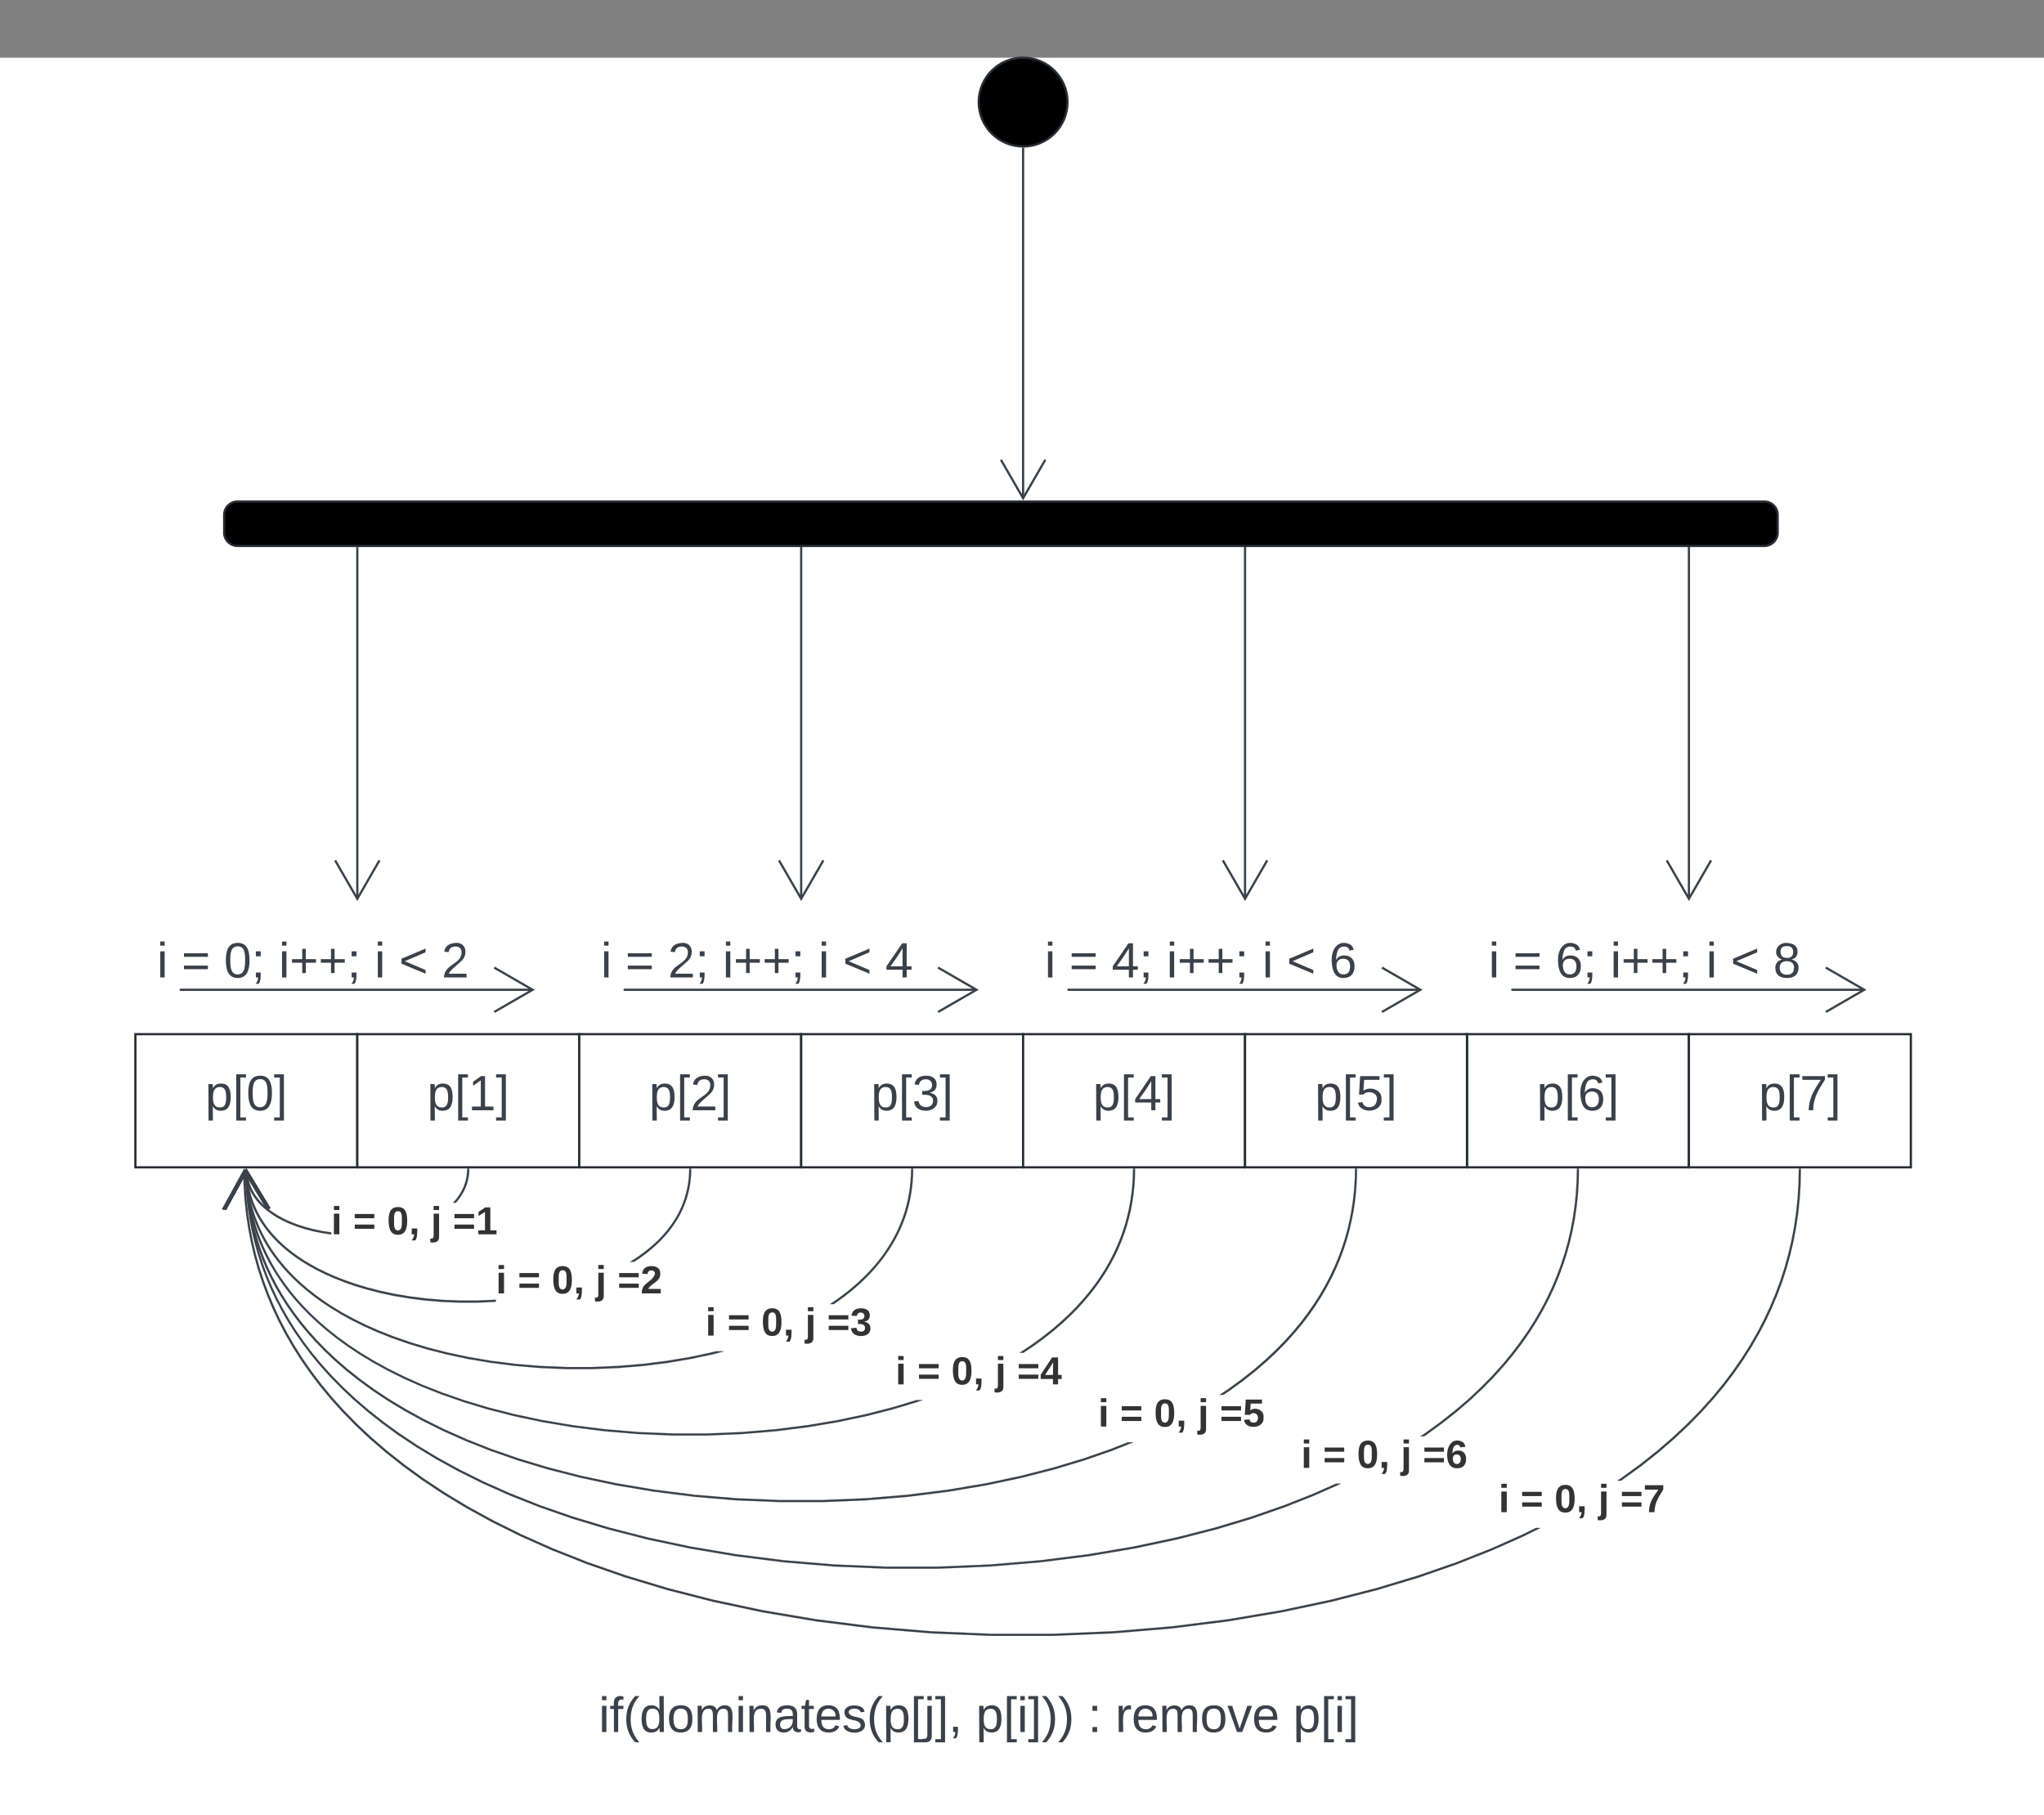 <svg xmlns="http://www.w3.org/2000/svg" xmlns:xlink="http://www.w3.org/1999/xlink" xmlns:lucid="lucid" width="921" height="818"><rect width="100%" height="100%" fill="#808080" stroke="none"/><g transform="translate(1461 1026)" lucid:page-tab-id="0_0"><path d="M-1500-1000h1000V0h-1000z" fill="#fff"/><path d="M-1400-560h100v60h-100z" stroke="#282c33" fill="#fff"/><use xlink:href="#a" transform="matrix(1,0,0,1,-1388,-548) translate(19.481 22.278)"/><path d="M-1300-560h100v60h-100z" stroke="#282c33" fill="#fff"/><use xlink:href="#b" transform="matrix(1,0,0,1,-1288,-548) translate(19.481 22.278)"/><path d="M-1200-560h100v60h-100z" stroke="#282c33" fill="#fff"/><use xlink:href="#c" transform="matrix(1,0,0,1,-1188,-548) translate(19.481 22.278)"/><path d="M-1100-560h100v60h-100z" stroke="#282c33" fill="#fff"/><use xlink:href="#d" transform="matrix(1,0,0,1,-1088,-548) translate(19.481 22.278)"/><path d="M-1000-560h100v60h-100z" stroke="#282c33" fill="#fff"/><use xlink:href="#e" transform="matrix(1,0,0,1,-988,-548) translate(19.481 22.278)"/><path d="M-800-560h100v60h-100z" stroke="#282c33" fill="#fff"/><use xlink:href="#f" transform="matrix(1,0,0,1,-788,-548) translate(19.481 22.278)"/><path d="M-900-560h100v60h-100z" stroke="#282c33" fill="#fff"/><use xlink:href="#g" transform="matrix(1,0,0,1,-888,-548) translate(19.481 22.278)"/><path d="M-700-560h100v60h-100z" stroke="#282c33" fill="#fff"/><use xlink:href="#h" transform="matrix(1,0,0,1,-688,-548) translate(19.481 22.278)"/><path d="M-1300-779v158.1" stroke="#3a414a" fill="none"/><path d="M-1299.53-779h-.94v-.5h.94z" stroke="#3a414a" stroke-width=".05" fill="#3a414a"/><path d="M-1290-638.32l-10 17.32-10-17.32M-1100-779.5v158.6M-1100-779.5v-.5M-1090-638.32l-10 17.32-10-17.32M-900-779.5v158.6M-900-779.5v-.5M-890-638.32L-900-621l-10-17.32M-700-779.5v158.6M-700-779.5v-.5M-690-638.32L-700-621l-10-17.32M-1000-959v157.6" stroke="#3a414a" fill="none"/><path d="M-1000.02-959.5l.5-.02v.53h-.96v-.56z" stroke="#3a414a" stroke-width=".05" fill="#3a414a"/><path d="M-990-818.82l-10 17.32-10-17.32" stroke="#3a414a" fill="none"/><path d="M-1360-794a6 6 0 0 1 6-6h688a6 6 0 0 1 6 6v8a6 6 0 0 1-6 6h-688a6 6 0 0 1-6-6z" stroke="#282c33"/><path d="M-1200-274a6 6 0 0 1 6-6h348a6 6 0 0 1 6 6v48a6 6 0 0 1-6 6h-348a6 6 0 0 1-6-6z" fill="none"/><use xlink:href="#i" transform="matrix(1,0,0,1,-1200,-280) translate(8.765 34.444)"/><use xlink:href="#j" transform="matrix(1,0,0,1,-1200,-280) translate(178.765 34.444)"/><use xlink:href="#k" transform="matrix(1,0,0,1,-1200,-280) translate(229.198 34.444)"/><use xlink:href="#l" transform="matrix(1,0,0,1,-1200,-280) translate(241.543 34.444)"/><use xlink:href="#m" transform="matrix(1,0,0,1,-1200,-280) translate(321.667 34.444)"/><path d="M-1379.5-580h158.6M-1379.5-580h-.5M-1238.32-590l17.32 10-17.32 10M-1179.5-580h158.6M-1179.5-580h-.5M-1038.32-590l17.32 10-17.32 10M-979.5-580h158.6M-979.5-580h-.5M-838.32-590l17.32 10-17.32 10M-779.5-580h158.6M-779.5-580h-.5M-638.32-590l17.32 10-17.32 10" stroke="#3a414a" fill="none"/><path d="M-1440-614a6 6 0 0 1 6-6h228a6 6 0 0 1 6 6v48a6 6 0 0 1-6 6h-228a6 6 0 0 1-6-6z" fill="none"/><use xlink:href="#n" transform="matrix(1,0,0,1,-1440,-620) translate(49.722 34.444)"/><use xlink:href="#o" transform="matrix(1,0,0,1,-1440,-620) translate(60.772 34.444)"/><use xlink:href="#p" transform="matrix(1,0,0,1,-1440,-620) translate(79.907 34.444)"/><use xlink:href="#q" transform="matrix(1,0,0,1,-1440,-620) translate(104.599 34.444)"/><use xlink:href="#r" transform="matrix(1,0,0,1,-1440,-620) translate(147.747 34.444)"/><use xlink:href="#s" transform="matrix(1,0,0,1,-1440,-620) translate(158.796 34.444)"/><use xlink:href="#t" transform="matrix(1,0,0,1,-1440,-620) translate(177.932 34.444)"/><path d="M-1240-614a6 6 0 0 1 6-6h228a6 6 0 0 1 6 6v48a6 6 0 0 1-6 6h-228a6 6 0 0 1-6-6z" fill="none"/><use xlink:href="#n" transform="matrix(1,0,0,1,-1240,-620) translate(49.722 34.444)"/><use xlink:href="#o" transform="matrix(1,0,0,1,-1240,-620) translate(60.772 34.444)"/><use xlink:href="#u" transform="matrix(1,0,0,1,-1240,-620) translate(79.907 34.444)"/><use xlink:href="#q" transform="matrix(1,0,0,1,-1240,-620) translate(104.599 34.444)"/><use xlink:href="#r" transform="matrix(1,0,0,1,-1240,-620) translate(147.747 34.444)"/><use xlink:href="#s" transform="matrix(1,0,0,1,-1240,-620) translate(158.796 34.444)"/><use xlink:href="#v" transform="matrix(1,0,0,1,-1240,-620) translate(177.932 34.444)"/><path d="M-1040-614a6 6 0 0 1 6-6h228a6 6 0 0 1 6 6v48a6 6 0 0 1-6 6h-228a6 6 0 0 1-6-6z" fill="none"/><use xlink:href="#n" transform="matrix(1,0,0,1,-1040,-620) translate(49.722 34.444)"/><use xlink:href="#o" transform="matrix(1,0,0,1,-1040,-620) translate(60.772 34.444)"/><use xlink:href="#w" transform="matrix(1,0,0,1,-1040,-620) translate(79.907 34.444)"/><use xlink:href="#q" transform="matrix(1,0,0,1,-1040,-620) translate(104.599 34.444)"/><use xlink:href="#r" transform="matrix(1,0,0,1,-1040,-620) translate(147.747 34.444)"/><use xlink:href="#s" transform="matrix(1,0,0,1,-1040,-620) translate(158.796 34.444)"/><use xlink:href="#x" transform="matrix(1,0,0,1,-1040,-620) translate(177.932 34.444)"/><path d="M-840-614a6 6 0 0 1 6-6h228a6 6 0 0 1 6 6v48a6 6 0 0 1-6 6h-228a6 6 0 0 1-6-6z" fill="none"/><use xlink:href="#n" transform="matrix(1,0,0,1,-840,-620) translate(49.722 34.444)"/><use xlink:href="#o" transform="matrix(1,0,0,1,-840,-620) translate(60.772 34.444)"/><use xlink:href="#y" transform="matrix(1,0,0,1,-840,-620) translate(79.907 34.444)"/><use xlink:href="#q" transform="matrix(1,0,0,1,-840,-620) translate(104.599 34.444)"/><use xlink:href="#r" transform="matrix(1,0,0,1,-840,-620) translate(147.747 34.444)"/><use xlink:href="#s" transform="matrix(1,0,0,1,-840,-620) translate(158.796 34.444)"/><use xlink:href="#z" transform="matrix(1,0,0,1,-840,-620) translate(177.932 34.444)"/><path d="M-980-980c0 11.05-8.95 20-20 20s-20-8.95-20-20 8.95-20 20-20 20 8.95 20 20z" stroke="#282c33"/><path d="M-1349.56-498.5l.07 1.12.14 1.08.18 1.06.23 1.02.28 1 .32 1 .38.98.43.97.5.97.54.97.62.96.7.98.76.98.87 1 .96 1 1.1 1 1.2 1.04 1.37 1.04 1.54 1.05 1.74 1.08 1.95 1.07 2.18 1.07 2.5 1.06 2.78 1.02 3.12.98 3.48.9 3.83.8 4.03.6v.97h-.02l-4.18-.65-3.87-.8-3.53-.9-3.17-1-2.83-1.04-2.53-1.07-2.25-1.1-2-1.1-1.76-1.1-1.58-1.07-1.4-1.07-1.25-1.06-1.12-1.05-1-1.03-.9-1.03-.8-1.02-.72-1-.64-1.02-.6-1-.5-1.02-.45-1-.4-1.04-.33-1.04-.3-1.05-.23-1.06-.2-1.1-.13-1.13-.08-1.15-.02-.13.95-.02zm100.02-.5l-.02.7-.08 1.16-.14 1.13-.2 1.08-.24 1.07-.3 1.05-.35 1.04-.4 1.02-.46 1.02-.52 1-.58 1-.65 1.02-.73 1-.83 1.03-.57.65h-1.3l.27-.27.88-.98.78-.98.7-.98.63-.96.56-.97.5-.97.44-.97.38-1 .33-.98.3-1 .22-1.03.18-1.05.13-1.08.1-1.12v-.66z" stroke="#3a414a" stroke-width=".05" fill="#3a414a"/><path d="M-1249.54-498.97l-.95-.03.03-.5h.94z" fill="#3a414a"/><path stroke="#3a414a" stroke-width=".05" fill="#3a414a"/><path d="M-1339.26-481.65l-.8.5-9.96-16.4-9.22 16.8-.84-.45 10.02-18.25z" stroke="#3a414a" stroke-width=".05" fill="#3a414a"/><use xlink:href="#A" transform="matrix(1,0,0,1,-1311.769,-484.025) translate(0 14.222)"/><use xlink:href="#B" transform="matrix(1,0,0,1,-1311.769,-484.025) translate(9.877 14.222)"/><use xlink:href="#C" transform="matrix(1,0,0,1,-1311.769,-484.025) translate(25.185 14.222)"/><use xlink:href="#D" transform="matrix(1,0,0,1,-1311.769,-484.025) translate(44.938 14.222)"/><use xlink:href="#E" transform="matrix(1,0,0,1,-1311.769,-484.025) translate(54.815 14.222)"/><path d="M-1349.48-497.54l.12 1.9.2 1.84.26 1.8.33 1.77.4 1.73.48 1.7.56 1.7.62 1.66.7 1.65.77 1.65.85 1.63.95 1.64 1.04 1.64 1.13 1.64 1.25 1.65 1.38 1.66 1.5 1.7 1.66 1.68 1.83 1.72 2 1.73 2.2 1.75 2.45 1.76 2.68 1.8 2.98 1.8 3.28 1.8 3.64 1.8 4.02 1.8 4.44 1.74 4.9 1.7 5.36 1.63 5.87 1.5 6.35 1.36 6.82 1.15 7.23.92 7.55.64 7.76.32h7.83l7.76-.32.77-.06v.95l-.7.06-7.8.33h-7.87l-7.8-.32-7.6-.63-7.26-.92-6.86-1.16-6.4-1.36-5.9-1.52-5.4-1.63-4.93-1.73-4.47-1.77-4.06-1.8-3.67-1.82-3.32-1.83-3-1.82-2.73-1.8-2.46-1.8-2.25-1.77-2.04-1.76-1.84-1.74-1.7-1.72-1.52-1.7-1.4-1.7-1.28-1.68-1.17-1.68-1.07-1.67-.96-1.66-.88-1.67-.8-1.68-.7-1.7-.64-1.7-.56-1.72-.48-1.74-.42-1.77-.34-1.8-.27-1.85-.2-1.88-.13-1.94-.03-1.08.95-.02zm199.94-1.45l-.03 1.5-.12 1.94-.2 1.9-.26 1.83-.34 1.8-.42 1.77-.48 1.75-.56 1.7-.64 1.7-.7 1.7-.8 1.67-.87 1.68-.97 1.67-1.06 1.67-1.16 1.66-1.28 1.7-1.4 1.68-1.54 1.7-1.68 1.73-1.86 1.74-2.03 1.76-2.24 1.78-2.46 1.8-2.65 1.75h-1.84l1.25-.77 2.7-1.78 2.43-1.77 2.2-1.75 2.02-1.73 1.82-1.7 1.66-1.7 1.5-1.68 1.4-1.66 1.24-1.66 1.14-1.64 1.05-1.64.95-1.63.85-1.65.78-1.64.7-1.64.6-1.67.55-1.7.48-1.7.4-1.73.34-1.76.27-1.8.2-1.84.1-1.9.05-1.47z" stroke="#3a414a" stroke-width=".05" fill="#3a414a"/><path d="M-1149.54-498.98h-.95l.03-.52h.94z" fill="#3a414a"/><path stroke="#3a414a" stroke-width=".05" fill="#3a414a"/><path d="M-1339.2-481.64l-.83.5-9.93-16.4-9.24 16.8-.83-.46 10.03-18.25z" stroke="#3a414a" stroke-width=".05" fill="#3a414a"/><g><use xlink:href="#A" transform="matrix(1,0,0,1,-1237.569,-457.411) translate(0 14.222)"/><use xlink:href="#B" transform="matrix(1,0,0,1,-1237.569,-457.411) translate(9.877 14.222)"/><use xlink:href="#C" transform="matrix(1,0,0,1,-1237.569,-457.411) translate(25.185 14.222)"/><use xlink:href="#D" transform="matrix(1,0,0,1,-1237.569,-457.411) translate(44.938 14.222)"/><use xlink:href="#F" transform="matrix(1,0,0,1,-1237.569,-457.411) translate(54.815 14.222)"/></g><path d="M-1349.52-496.56l.18 2.86.3 2.8.4 2.7.5 2.66.6 2.6.72 2.57.83 2.54.94 2.5 1.04 2.5 1.17 2.46 1.3 2.47 1.4 2.46 1.57 2.47 1.72 2.47 1.9 2.48 2.06 2.5 2.27 2.53 2.5 2.56 2.74 2.57 3.02 2.6 3.33 2.63 3.66 2.66 4.05 2.7 4.46 2.7 4.95 2.7 5.47 2.72 6.04 2.68 6.67 2.64 7.35 2.56 8.07 2.43 8.8 2.26 9.55 2.04 10.24 1.73 10.86 1.37 11.33.95 11.65.48h11.75l11.65-.5 11.34-.94 10.85-1.37 10.25-1.72 9.54-2.03 1.94-.5h3.83l-5.55 1.42-9.6 2.04-10.27 1.74-10.88 1.37-11.38.94-11.7.5h-11.78l-11.7-.5-11.36-.95-10.9-1.4-10.28-1.73-9.58-2.03-8.85-2.27-8.12-2.45-7.38-2.57-6.7-2.65-6.1-2.7-5.5-2.73-4.96-2.74-4.5-2.72-4.08-2.7-3.7-2.68-3.34-2.66-3.05-2.62-2.77-2.6-2.52-2.58-2.3-2.55-2.1-2.53-1.9-2.5-1.75-2.52-1.6-2.5-1.43-2.5-1.3-2.5-1.18-2.5-1.06-2.53-.95-2.54-.83-2.57-.72-2.6-.62-2.64-.52-2.7-.4-2.75-.3-2.82-.17-2.9-.05-2.06.95-.02zm299.98-2.43l-.05 2.5-.17 2.9-.3 2.8-.4 2.77-.52 2.7-.6 2.64-.74 2.62-.83 2.57-.95 2.53-1.06 2.52-1.18 2.5-1.3 2.5-1.45 2.5-1.6 2.5-1.74 2.5-1.9 2.53-2.1 2.53-2.3 2.57-2.53 2.57-2.77 2.6-3.05 2.63-3.34 2.66-3.7 2.68-1.17.8h-1.72l2.35-1.57 3.66-2.66 3.3-2.63 3.03-2.6 2.74-2.58 2.5-2.55 2.27-2.5 2.07-2.5 1.9-2.5 1.7-2.47 1.58-2.46 1.42-2.47 1.3-2.46 1.15-2.47 1.05-2.5.93-2.5.83-2.53.7-2.57.62-2.6.5-2.66.4-2.7.3-2.8.18-2.85.06-2.46z" stroke="#3a414a" stroke-width=".05" fill="#3a414a"/><path d="M-1049.54-498.97l-.95-.02.03-.5h.94z" fill="#3a414a"/><path stroke="#3a414a" stroke-width=".05" fill="#3a414a"/><path d="M-1339.27-481.64l-.82.5-9.92-16.4-9.24 16.8-.83-.46 10.04-18.25z" stroke="#3a414a" stroke-width=".05" fill="#3a414a"/><g><use xlink:href="#A" transform="matrix(1,0,0,1,-1143.13,-438.411) translate(0 14.222)"/><use xlink:href="#B" transform="matrix(1,0,0,1,-1143.13,-438.411) translate(9.877 14.222)"/><use xlink:href="#C" transform="matrix(1,0,0,1,-1143.13,-438.411) translate(25.185 14.222)"/><use xlink:href="#D" transform="matrix(1,0,0,1,-1143.13,-438.411) translate(44.938 14.222)"/><use xlink:href="#G" transform="matrix(1,0,0,1,-1143.13,-438.411) translate(54.815 14.222)"/></g><path d="M-1349.44-495.57l.24 3.82.4 3.72.52 3.62.68 3.54.8 3.5.97 3.4 1.1 3.4 1.25 3.34 1.4 3.33 1.55 3.3 1.72 3.3 1.88 3.3 2.1 3.28 2.3 3.3 2.5 3.32 2.77 3.34 3.04 3.37 3.32 3.4 3.66 3.44 4.02 3.48 4.43 3.5 4.9 3.56 5.4 3.58 5.95 3.6 6.6 3.63 7.27 3.6 8.06 3.6 8.9 3.5 9.82 3.42 10.76 3.25 11.75 3 12.73 2.72 13.66 2.3 14.47 1.82 15.1 1.27 15.54.64h15.68l15.53-.65 15.12-1.27 14.48-1.83 13.66-2.3 12.74-2.7 11.76-3.02 10.76-3.25H-1045.23l-2.63.9-10.8 3.26-11.8 3.02-12.76 2.7-13.7 2.32-14.53 1.83-15.16 1.27-15.56.65h-15.72l-15.57-.66-15.16-1.27-14.52-1.83-13.7-2.32-12.77-2.7-11.78-3.03-10.8-3.27-9.84-3.43-8.94-3.53-8.1-3.6-7.3-3.64-6.64-3.64-6-3.64-5.42-3.6-4.92-3.57-4.46-3.55-4.06-3.5-3.7-3.46-3.35-3.44-3.07-3.4-2.8-3.37-2.53-3.36-2.32-3.34-2.1-3.32-1.93-3.32-1.73-3.33-1.58-3.34-1.4-3.37-1.27-3.38-1.1-3.42-.97-3.47-.83-3.52-.68-3.6-.56-3.66-.4-3.75-.23-3.86-.06-3.05.95-.02zm399.9-3.42l-.07 3.48-.25 3.86-.4 3.75-.54 3.66-.67 3.6-.83 3.5-.97 3.48-1.1 3.42-1.27 3.38-1.4 3.36-1.58 3.34-1.74 3.33-1.92 3.32-2.1 3.3-2.33 3.35-2.55 3.35-2.8 3.37-3.05 3.4-3.36 3.43-3.7 3.46-4.05 3.5-4.47 3.53-4.92 3.57-4.24 2.82h-1.72l.03-.03 5.4-3.58 4.88-3.56 4.44-3.5 4-3.5 3.67-3.42 3.34-3.4 3.04-3.37 2.76-3.34 2.52-3.3 2.3-3.3 2.1-3.3 1.9-3.3 1.7-3.28 1.56-3.3 1.4-3.33 1.25-3.36 1.1-3.38.95-3.43.82-3.48.68-3.55.53-3.63.4-3.7.24-3.83.07-3.44z" stroke="#3a414a" stroke-width=".05" fill="#3a414a"/><path d="M-949.54-498.97l-.95-.02.02-.5h.96z" fill="#3a414a"/><path stroke="#3a414a" stroke-width=".05" fill="#3a414a"/><path d="M-1339.2-481.64l-.83.5-9.93-16.4-9.24 16.8-.83-.46 10.03-18.25z" stroke="#3a414a" stroke-width=".05" fill="#3a414a"/><g><use xlink:href="#A" transform="matrix(1,0,0,1,-1057.512,-416.412) translate(0 14.222)"/><use xlink:href="#B" transform="matrix(1,0,0,1,-1057.512,-416.412) translate(9.877 14.222)"/><use xlink:href="#C" transform="matrix(1,0,0,1,-1057.512,-416.412) translate(25.185 14.222)"/><use xlink:href="#D" transform="matrix(1,0,0,1,-1057.512,-416.412) translate(44.938 14.222)"/><use xlink:href="#H" transform="matrix(1,0,0,1,-1057.512,-416.412) translate(54.815 14.222)"/></g><path d="M-1349.48-494.58l.3 4.78.5 4.65.66 4.54.84 4.43 1.03 4.36 1.2 4.28 1.37 4.23 1.56 4.2 1.74 4.16 1.95 4.13 2.15 4.1 2.38 4.13 2.6 4.12 2.88 4.13 3.16 4.15 3.46 4.18 3.8 4.23 4.16 4.25 4.58 4.3 5.03 4.34 5.55 4.4 6.1 4.44 6.76 4.48 7.45 4.5 8.25 4.54 9.1 4.52 10.1 4.5 11.12 4.4 12.26 4.26 13.46 4.06 14.7 3.77 15.9 3.37 17.1 2.88 18.1 2.3 18.9 1.58 19.43.8h19.6l19.42-.8 18.9-1.6 18.1-2.27 17.1-2.88 15.92-3.38 14.68-3.77 13.47-4.06 12.26-4.27 7.54-2.98h2.6l-9.8 3.87-12.3 4.27-13.5 4.07-14.74 3.78-15.96 3.4-17.12 2.88-18.14 2.3-18.95 1.58-19.46.8h-19.64l-19.47-.8-18.94-1.6-18.14-2.3-17.12-2.88-15.96-3.4-14.73-3.77-13.5-4.07-12.3-4.28-11.17-4.42-10.1-4.5-9.16-4.54-8.28-4.55-7.5-4.53-6.77-4.5-6.15-4.47-5.58-4.4-5.07-4.38-4.6-4.34-4.2-4.28-3.82-4.25-3.5-4.2-3.16-4.2-2.9-4.16-2.63-4.15-2.4-4.15-2.18-4.15-1.96-4.17-1.77-4.2-1.58-4.22-1.4-4.28-1.2-4.32-1.03-4.4-.86-4.48-.68-4.58-.5-4.7-.3-4.8-.08-4.05.95-.02zm499.94-4.4l-.1 4.45-.3 4.82-.48 4.68-.68 4.58-.86 4.48-1.03 4.4-1.2 4.32-1.38 4.28-1.58 4.22-1.76 4.2-1.96 4.17-2.17 4.15-2.4 4.15-2.64 4.15-2.88 4.17-3.18 4.18-3.5 4.2-3.8 4.26-4.2 4.27-4.6 4.32-5.08 4.37-5.58 4.42-6.15 4.45-2.77 1.84h-1.7l3.93-2.63 6.1-4.44 5.55-4.4 5.04-4.34 4.57-4.3 4.17-4.26 3.8-4.22 3.46-4.18 3.15-4.15 2.87-4.14 2.62-4.12 2.37-4.12 2.17-4.12 1.94-4.13 1.76-4.16 1.56-4.18 1.38-4.23 1.2-4.3 1.02-4.36.84-4.44.67-4.54.5-4.65.3-4.77.1-4.43z" stroke="#3a414a" stroke-width=".05" fill="#3a414a"/><path d="M-849.54-498.97l-.95-.02.02-.5h.96z" fill="#3a414a"/><path stroke="#3a414a" stroke-width=".05" fill="#3a414a"/><path d="M-1339.27-481.64l-.82.5-9.92-16.4-9.24 16.8-.83-.46 10.04-18.25z" stroke="#3a414a" stroke-width=".05" fill="#3a414a"/><g><use xlink:href="#A" transform="matrix(1,0,0,1,-966.173,-397.411) translate(0 14.222)"/><use xlink:href="#B" transform="matrix(1,0,0,1,-966.173,-397.411) translate(9.877 14.222)"/><use xlink:href="#C" transform="matrix(1,0,0,1,-966.173,-397.411) translate(25.185 14.222)"/><use xlink:href="#D" transform="matrix(1,0,0,1,-966.173,-397.411) translate(44.938 14.222)"/><use xlink:href="#I" transform="matrix(1,0,0,1,-966.173,-397.411) translate(54.815 14.222)"/></g><path d="M-1349.4-493.6l.36 5.75.58 5.58.8 5.45 1.03 5.33 1.22 5.25 1.43 5.15 1.65 5.08 1.87 5.03 2.1 5 2.34 4.97 2.57 4.94 2.86 4.95 3.13 4.95 3.45 4.96 3.8 5 4.15 5 4.56 5.06 5 5.1 5.5 5.17 6.05 5.2 6.66 5.28 7.35 5.33 8.1 5.4 8.94 5.4 9.9 5.44 10.93 5.43 12.1 5.38 13.35 5.3 14.72 5.1 16.15 4.88 17.64 4.53 19.1 4.06 20.5 3.46 21.7 2.74 22.7 1.9 23.3.98h23.53l23.3-.97 22.7-1.9 21.73-2.74 20.5-3.48 19.1-4.05 17.65-4.52 16.16-4.88 14.72-5.12 13.36-5.28 9.98-4.44h2.34l-11.95 5.3-13.4 5.3-14.74 5.15-16.2 4.88-17.67 4.53-19.16 4.06-20.54 3.47-21.77 2.74-22.73 1.9-23.35.98h-23.56l-23.36-.98-22.73-1.9-21.75-2.75-20.54-3.47-19.13-4.07-17.67-4.53-16.2-4.88-14.75-5.14-13.4-5.3-12.13-5.4-10.97-5.44-9.93-5.47-8.98-5.43-8.13-5.4-7.37-5.36-6.68-5.3-6.08-5.24-5.52-5.2-5.03-5.13-4.6-5.08-4.17-5.06-3.8-5.02-3.48-5-3.16-4.97-2.86-4.98-2.6-4.98-2.36-5-2.1-5.04-1.9-5.06-1.66-5.13-1.45-5.2-1.23-5.26-1.03-5.36-.8-5.5-.6-5.6-.35-5.8-.1-5.02.94-.02zm599.86-5.38l-.1 5.44-.37 5.78-.6 5.62-.8 5.5-1.04 5.36-1.23 5.27-1.46 5.2-1.66 5.1-1.88 5.08-2.1 5.02-2.36 5-2.6 4.98-2.88 4.98-3.16 4.98-3.47 5-3.8 5-4.2 5.06-4.58 5.1-5.03 5.12-5.52 5.2-6.08 5.23-6.7 5.3-7.36 5.36-.74.5h-1.72l1.9-1.27 7.35-5.33 6.66-5.28 6.05-5.2 5.5-5.18 5-5.1 4.56-5.06 4.15-5.02 3.78-5 3.45-4.95 3.14-4.94 2.85-4.94 2.6-4.94 2.32-4.96 2.1-5 1.87-5.02 1.67-5.1 1.43-5.14 1.23-5.24 1.02-5.33.8-5.46.6-5.58.35-5.74.12-5.42z" stroke="#3a414a" stroke-width=".05" fill="#3a414a"/><path d="M-749.54-498.97l-.95-.02.02-.5h.96z" fill="#3a414a"/><path stroke="#3a414a" stroke-width=".05" fill="#3a414a"/><path d="M-1339.2-481.64l-.83.5-9.93-16.4-9.24 16.8-.83-.46 10.03-18.25z" stroke="#3a414a" stroke-width=".05" fill="#3a414a"/><g><use xlink:href="#A" transform="matrix(1,0,0,1,-874.74,-378.803) translate(0 14.222)"/><use xlink:href="#B" transform="matrix(1,0,0,1,-874.74,-378.803) translate(9.877 14.222)"/><use xlink:href="#C" transform="matrix(1,0,0,1,-874.74,-378.803) translate(25.185 14.222)"/><use xlink:href="#D" transform="matrix(1,0,0,1,-874.74,-378.803) translate(44.938 14.222)"/><use xlink:href="#J" transform="matrix(1,0,0,1,-874.74,-378.803) translate(54.815 14.222)"/></g><path d="M-1350.34-492.6l.42 6.7.7 6.54.93 6.37 1.2 6.24 1.43 6.12 1.68 6.02 1.94 5.95 2.2 5.88 2.44 5.84 2.73 5.8 3.03 5.78 3.34 5.78 3.67 5.78 4.03 5.8 4.42 5.82 4.85 5.87 5.32 5.9 5.85 5.98 6.42 6.03 7.07 6.1 7.8 6.16 8.56 6.23 9.47 6.3 10.45 6.32 11.57 6.34 12.78 6.34 14.13 6.3 15.6 6.17 17.2 5.98 18.88 5.7 20.6 5.28 22.33 4.75 23.95 4.05 25.38 3.2 26.5 2.23 27.25 1.14h27.48l27.24-1.14 26.5-2.22 25.4-3.2 23.95-4.04 22.32-4.74 20.6-5.28 18.9-5.7 17.2-5.98 15.6-6.17 14.14-6.3 5.84-2.9h2.14l-7.58 3.76-14.17 6.3-15.64 6.2-17.24 6-18.9 5.7-20.66 5.3-22.37 4.74-24 4.05-25.42 3.2-26.55 2.23-27.28 1.14h-27.52l-27.28-1.14-26.55-2.23-25.42-3.2-24-4.06-22.35-4.76-20.64-5.3-18.92-5.7-17.24-6-15.64-6.2-14.17-6.3-12.83-6.36-11.6-6.37-10.48-6.34-9.5-6.3-8.6-6.26-7.82-6.2-7.1-6.1-6.45-6.07-5.87-6-5.35-5.94-4.88-5.9-4.45-5.87-4.05-5.83-3.7-5.8-3.35-5.82-3.04-5.82-2.75-5.83-2.45-5.87-2.2-5.92-1.95-5.98-1.7-6.06-1.43-6.16-1.2-6.27-.94-6.4-.7-6.58-.42-6.75-.1-6.03.94-.02zm700.8-6.38l-.13 6.44-.42 6.75-.68 6.57-.95 6.4-1.2 6.28-1.44 6.16-1.7 6.07-1.94 5.98-2.2 5.92-2.48 5.87-2.74 5.84-3.05 5.8-3.35 5.82-3.7 5.82-4.05 5.83-4.44 5.86-4.9 5.9-5.35 5.95-5.88 6-6.45 6.05-7.1 6.13-7.8 6.2-8.62 6.24-.45.3h-1.72l1.63-1.08 8.58-6.24 7.78-6.17 7.06-6.1 6.43-6.03 5.86-5.97 5.33-5.92 4.84-5.86 4.42-5.83 4.04-5.8 3.67-5.8 3.33-5.76 3.02-5.8 2.74-5.8 2.45-5.82 2.2-5.88 1.93-5.94 1.68-6.03 1.44-6.1 1.2-6.25.93-6.37.7-6.52.4-6.7.14-6.43z" stroke="#3a414a" stroke-width=".05" fill="#3a414a"/><path d="M-649.54-498.97l-.95-.02.02-.5h.96z" fill="#3a414a"/><path stroke="#3a414a" stroke-width=".05" fill="#3a414a"/><path d="M-1340.17-481.64l-.8.5-9.95-16.4-9.24 16.8-.83-.46 10.04-18.25z" stroke="#3a414a" stroke-width=".05" fill="#3a414a"/><g><use xlink:href="#A" transform="matrix(1,0,0,1,-785.746,-358.833) translate(0 14.222)"/><use xlink:href="#B" transform="matrix(1,0,0,1,-785.746,-358.833) translate(9.877 14.222)"/><use xlink:href="#C" transform="matrix(1,0,0,1,-785.746,-358.833) translate(25.185 14.222)"/><use xlink:href="#D" transform="matrix(1,0,0,1,-785.746,-358.833) translate(44.938 14.222)"/><use xlink:href="#K" transform="matrix(1,0,0,1,-785.746,-358.833) translate(54.815 14.222)"/></g><defs><path fill="#3a414a" d="M115-194c55 1 70 41 70 98S169 2 115 4C84 4 66-9 55-30l1 105H24l-1-265h31l2 30c10-21 28-34 59-34zm-8 174c40 0 45-34 45-75s-6-73-45-74c-42 0-51 32-51 76 0 43 10 73 51 73" id="L"/><path fill="#3a414a" d="M26 75v-336h71v23H56V52h41v23H26" id="M"/><path fill="#3a414a" d="M101-251c68 0 85 55 85 127S166 4 100 4C33 4 14-52 14-124c0-73 17-127 87-127zm-1 229c47 0 54-49 54-102s-4-102-53-102c-51 0-55 48-55 102 0 53 5 102 54 102" id="N"/><path fill="#3a414a" d="M3 75V52h41v-290H3v-23h71V75H3" id="O"/><g id="a"><use transform="matrix(0.062,0,0,0.062,0,0)" xlink:href="#L"/><use transform="matrix(0.062,0,0,0.062,12.346,0)" xlink:href="#M"/><use transform="matrix(0.062,0,0,0.062,18.519,0)" xlink:href="#N"/><use transform="matrix(0.062,0,0,0.062,30.864,0)" xlink:href="#O"/></g><path fill="#3a414a" d="M27 0v-27h64v-190l-56 39v-29l58-41h29v221h61V0H27" id="P"/><g id="b"><use transform="matrix(0.062,0,0,0.062,0,0)" xlink:href="#L"/><use transform="matrix(0.062,0,0,0.062,12.346,0)" xlink:href="#M"/><use transform="matrix(0.062,0,0,0.062,18.519,0)" xlink:href="#P"/><use transform="matrix(0.062,0,0,0.062,30.864,0)" xlink:href="#O"/></g><path fill="#3a414a" d="M101-251c82-7 93 87 43 132L82-64C71-53 59-42 53-27h129V0H18c2-99 128-94 128-182 0-28-16-43-45-43s-46 15-49 41l-32-3c6-41 34-60 81-64" id="Q"/><g id="c"><use transform="matrix(0.062,0,0,0.062,0,0)" xlink:href="#L"/><use transform="matrix(0.062,0,0,0.062,12.346,0)" xlink:href="#M"/><use transform="matrix(0.062,0,0,0.062,18.519,0)" xlink:href="#Q"/><use transform="matrix(0.062,0,0,0.062,30.864,0)" xlink:href="#O"/></g><path fill="#3a414a" d="M126-127c33 6 58 20 58 59 0 88-139 92-164 29-3-8-5-16-6-25l32-3c6 27 21 44 54 44 32 0 52-15 52-46 0-38-36-46-79-43v-28c39 1 72-4 72-42 0-27-17-43-46-43-28 0-47 15-49 41l-32-3c6-42 35-63 81-64 48-1 79 21 79 65 0 36-21 52-52 59" id="R"/><g id="d"><use transform="matrix(0.062,0,0,0.062,0,0)" xlink:href="#L"/><use transform="matrix(0.062,0,0,0.062,12.346,0)" xlink:href="#M"/><use transform="matrix(0.062,0,0,0.062,18.519,0)" xlink:href="#R"/><use transform="matrix(0.062,0,0,0.062,30.864,0)" xlink:href="#O"/></g><path fill="#3a414a" d="M155-56V0h-30v-56H8v-25l114-167h33v167h35v25h-35zm-30-156c-27 46-58 90-88 131h88v-131" id="S"/><g id="e"><use transform="matrix(0.062,0,0,0.062,0,0)" xlink:href="#L"/><use transform="matrix(0.062,0,0,0.062,12.346,0)" xlink:href="#M"/><use transform="matrix(0.062,0,0,0.062,18.519,0)" xlink:href="#S"/><use transform="matrix(0.062,0,0,0.062,30.864,0)" xlink:href="#O"/></g><path fill="#3a414a" d="M110-160c48 1 74 30 74 79 0 53-28 85-80 85-65 0-83-55-86-122-5-90 50-162 133-122 14 7 22 21 27 39l-31 6c-5-40-67-38-82-6-9 19-15 44-15 74 11-20 30-34 60-33zm-7 138c34 0 49-23 49-58s-16-56-50-56c-29 0-50 16-49 49 1 36 15 65 50 65" id="T"/><g id="f"><use transform="matrix(0.062,0,0,0.062,0,0)" xlink:href="#L"/><use transform="matrix(0.062,0,0,0.062,12.346,0)" xlink:href="#M"/><use transform="matrix(0.062,0,0,0.062,18.519,0)" xlink:href="#T"/><use transform="matrix(0.062,0,0,0.062,30.864,0)" xlink:href="#O"/></g><path fill="#3a414a" d="M54-142c48-35 137-8 131 61C196 18 31 33 14-55l32-4c7 23 22 37 52 37 35-1 51-22 54-58 4-55-73-65-99-34H22l8-134h141v27H59" id="U"/><g id="g"><use transform="matrix(0.062,0,0,0.062,0,0)" xlink:href="#L"/><use transform="matrix(0.062,0,0,0.062,12.346,0)" xlink:href="#M"/><use transform="matrix(0.062,0,0,0.062,18.519,0)" xlink:href="#U"/><use transform="matrix(0.062,0,0,0.062,30.864,0)" xlink:href="#O"/></g><path fill="#3a414a" d="M64 0c3-98 48-159 88-221H18v-27h164v26C143-157 98-101 97 0H64" id="V"/><g id="h"><use transform="matrix(0.062,0,0,0.062,0,0)" xlink:href="#L"/><use transform="matrix(0.062,0,0,0.062,12.346,0)" xlink:href="#M"/><use transform="matrix(0.062,0,0,0.062,18.519,0)" xlink:href="#V"/><use transform="matrix(0.062,0,0,0.062,30.864,0)" xlink:href="#O"/></g><path fill="#3a414a" d="M24-231v-30h32v30H24zM24 0v-190h32V0H24" id="W"/><path fill="#3a414a" d="M101-234c-31-9-42 10-38 44h38v23H63V0H32v-167H5v-23h27c-7-52 17-82 69-68v24" id="X"/><path fill="#3a414a" d="M87 75C49 33 22-17 22-94c0-76 28-126 65-167h31c-38 41-64 92-64 168S80 34 118 75H87" id="Y"/><path fill="#3a414a" d="M85-194c31 0 48 13 60 33l-1-100h32l1 261h-30c-2-10 0-23-3-31C134-8 116 4 85 4 32 4 16-35 15-94c0-66 23-100 70-100zm9 24c-40 0-46 34-46 75 0 40 6 74 45 74 42 0 51-32 51-76 0-42-9-74-50-73" id="Z"/><path fill="#3a414a" d="M100-194c62-1 85 37 85 99 1 63-27 99-86 99S16-35 15-95c0-66 28-99 85-99zM99-20c44 1 53-31 53-75 0-43-8-75-51-75s-53 32-53 75 10 74 51 75" id="aa"/><path fill="#3a414a" d="M210-169c-67 3-38 105-44 169h-31v-121c0-29-5-50-35-48C34-165 62-65 56 0H25l-1-190h30c1 10-1 24 2 32 10-44 99-50 107 0 11-21 27-35 58-36 85-2 47 119 55 194h-31v-121c0-29-5-49-35-48" id="ab"/><path fill="#3a414a" d="M117-194c89-4 53 116 60 194h-32v-121c0-31-8-49-39-48C34-167 62-67 57 0H25l-1-190h30c1 10-1 24 2 32 11-22 29-35 61-36" id="ac"/><path fill="#3a414a" d="M141-36C126-15 110 5 73 4 37 3 15-17 15-53c-1-64 63-63 125-63 3-35-9-54-41-54-24 1-41 7-42 31l-33-3c5-37 33-52 76-52 45 0 72 20 72 64v82c-1 20 7 32 28 27v20c-31 9-61-2-59-35zM48-53c0 20 12 33 32 33 41-3 63-29 60-74-43 2-92-5-92 41" id="ad"/><path fill="#3a414a" d="M59-47c-2 24 18 29 38 22v24C64 9 27 4 27-40v-127H5v-23h24l9-43h21v43h35v23H59v120" id="ae"/><path fill="#3a414a" d="M100-194c63 0 86 42 84 106H49c0 40 14 67 53 68 26 1 43-12 49-29l28 8c-11 28-37 45-77 45C44 4 14-33 15-96c1-61 26-98 85-98zm52 81c6-60-76-77-97-28-3 7-6 17-6 28h103" id="af"/><path fill="#3a414a" d="M135-143c-3-34-86-38-87 0 15 53 115 12 119 90S17 21 10-45l28-5c4 36 97 45 98 0-10-56-113-15-118-90-4-57 82-63 122-42 12 7 21 19 24 35" id="ag"/><path fill="#3a414a" d="M24-231v-30h32v30H24zM-9 49c24 4 33-6 33-30v-209h32V24c2 40-23 58-65 49V49" id="ah"/><path fill="#3a414a" d="M68-38c1 34 0 65-14 84H32c9-13 17-26 17-46H33v-38h35" id="ai"/><g id="i"><use transform="matrix(0.062,0,0,0.062,0,0)" xlink:href="#W"/><use transform="matrix(0.062,0,0,0.062,4.877,0)" xlink:href="#X"/><use transform="matrix(0.062,0,0,0.062,11.049,0)" xlink:href="#Y"/><use transform="matrix(0.062,0,0,0.062,18.395,0)" xlink:href="#Z"/><use transform="matrix(0.062,0,0,0.062,30.741,0)" xlink:href="#aa"/><use transform="matrix(0.062,0,0,0.062,43.086,0)" xlink:href="#ab"/><use transform="matrix(0.062,0,0,0.062,61.543,0)" xlink:href="#W"/><use transform="matrix(0.062,0,0,0.062,66.42,0)" xlink:href="#ac"/><use transform="matrix(0.062,0,0,0.062,78.765,0)" xlink:href="#ad"/><use transform="matrix(0.062,0,0,0.062,91.111,0)" xlink:href="#ae"/><use transform="matrix(0.062,0,0,0.062,97.284,0)" xlink:href="#af"/><use transform="matrix(0.062,0,0,0.062,109.63,0)" xlink:href="#ag"/><use transform="matrix(0.062,0,0,0.062,120.741,0)" xlink:href="#Y"/><use transform="matrix(0.062,0,0,0.062,128.086,0)" xlink:href="#L"/><use transform="matrix(0.062,0,0,0.062,140.432,0)" xlink:href="#M"/><use transform="matrix(0.062,0,0,0.062,146.605,0)" xlink:href="#ah"/><use transform="matrix(0.062,0,0,0.062,151.481,0)" xlink:href="#O"/><use transform="matrix(0.062,0,0,0.062,157.654,0)" xlink:href="#ai"/></g><path fill="#3a414a" d="M33-261c38 41 65 92 65 168S71 34 33 75H2C39 34 66-17 66-93S39-220 2-261h31" id="aj"/><g id="j"><use transform="matrix(0.062,0,0,0.062,0,0)" xlink:href="#L"/><use transform="matrix(0.062,0,0,0.062,12.346,0)" xlink:href="#M"/><use transform="matrix(0.062,0,0,0.062,18.519,0)" xlink:href="#W"/><use transform="matrix(0.062,0,0,0.062,23.395,0)" xlink:href="#O"/><use transform="matrix(0.062,0,0,0.062,29.568,0)" xlink:href="#aj"/><use transform="matrix(0.062,0,0,0.062,36.914,0)" xlink:href="#aj"/></g><path fill="#3a414a" d="M33-154v-36h34v36H33zM33 0v-36h34V0H33" id="ak"/><use transform="matrix(0.062,0,0,0.062,0,0)" xlink:href="#ak" id="k"/><path fill="#3a414a" d="M114-163C36-179 61-72 57 0H25l-1-190h30c1 12-1 29 2 39 6-27 23-49 58-41v29" id="al"/><path fill="#3a414a" d="M108 0H70L1-190h34L89-25l56-165h34" id="am"/><g id="l"><use transform="matrix(0.062,0,0,0.062,0,0)" xlink:href="#al"/><use transform="matrix(0.062,0,0,0.062,7.346,0)" xlink:href="#af"/><use transform="matrix(0.062,0,0,0.062,19.691,0)" xlink:href="#ab"/><use transform="matrix(0.062,0,0,0.062,38.148,0)" xlink:href="#aa"/><use transform="matrix(0.062,0,0,0.062,50.494,0)" xlink:href="#am"/><use transform="matrix(0.062,0,0,0.062,61.605,0)" xlink:href="#af"/></g><g id="m"><use transform="matrix(0.062,0,0,0.062,0,0)" xlink:href="#L"/><use transform="matrix(0.062,0,0,0.062,12.346,0)" xlink:href="#M"/><use transform="matrix(0.062,0,0,0.062,18.519,0)" xlink:href="#W"/><use transform="matrix(0.062,0,0,0.062,23.395,0)" xlink:href="#O"/></g><use transform="matrix(0.062,0,0,0.062,0,0)" xlink:href="#W" id="n"/><path fill="#3a414a" d="M18-150v-26h174v26H18zm0 90v-26h174v26H18" id="an"/><use transform="matrix(0.062,0,0,0.062,0,0)" xlink:href="#an" id="o"/><path fill="#3a414a" d="M68-36c1 33-1 63-14 82H32c9-13 17-26 17-46H33v-36h35zM33-154v-36h35v36H33" id="ao"/><g id="p"><use transform="matrix(0.062,0,0,0.062,0,0)" xlink:href="#N"/><use transform="matrix(0.062,0,0,0.062,12.346,0)" xlink:href="#ao"/></g><path fill="#3a414a" d="M118-107v75H92v-75H18v-26h74v-75h26v75h74v26h-74" id="ap"/><g id="q"><use transform="matrix(0.062,0,0,0.062,0,0)" xlink:href="#W"/><use transform="matrix(0.062,0,0,0.062,4.877,0)" xlink:href="#ap"/><use transform="matrix(0.062,0,0,0.062,17.84,0)" xlink:href="#ap"/><use transform="matrix(0.062,0,0,0.062,30.802,0)" xlink:href="#ao"/></g><use transform="matrix(0.062,0,0,0.062,0,0)" xlink:href="#W" id="r"/><path fill="#3a414a" d="M18-100v-36l175-74v27L42-118l151 64v27" id="aq"/><use transform="matrix(0.062,0,0,0.062,0,0)" xlink:href="#aq" id="s"/><use transform="matrix(0.062,0,0,0.062,0,0)" xlink:href="#Q" id="t"/><g id="u"><use transform="matrix(0.062,0,0,0.062,0,0)" xlink:href="#Q"/><use transform="matrix(0.062,0,0,0.062,12.346,0)" xlink:href="#ao"/></g><use transform="matrix(0.062,0,0,0.062,0,0)" xlink:href="#S" id="v"/><g id="w"><use transform="matrix(0.062,0,0,0.062,0,0)" xlink:href="#S"/><use transform="matrix(0.062,0,0,0.062,12.346,0)" xlink:href="#ao"/></g><use transform="matrix(0.062,0,0,0.062,0,0)" xlink:href="#T" id="x"/><g id="y"><use transform="matrix(0.062,0,0,0.062,0,0)" xlink:href="#T"/><use transform="matrix(0.062,0,0,0.062,12.346,0)" xlink:href="#ao"/></g><path fill="#3a414a" d="M134-131c28 9 52 24 51 62-1 50-34 73-85 73S17-19 16-69c0-36 21-54 49-61-75-25-45-126 34-121 46 3 78 18 79 63 0 33-17 51-44 57zm-34-11c31 1 46-15 46-44 0-28-17-43-47-42-29 0-46 13-45 42 1 28 16 44 46 44zm1 122c35 0 51-18 51-52 0-30-18-46-53-46-33 0-51 17-51 47 0 34 19 51 53 51" id="ar"/><use transform="matrix(0.062,0,0,0.062,0,0)" xlink:href="#ar" id="z"/><path fill="#333" d="M25-224v-37h50v37H25zM25 0v-190h50V0H25" id="as"/><use transform="matrix(0.049,0,0,0.049,0,0)" xlink:href="#as" id="A"/><path fill="#333" d="M15-148v-39h180v39H15zm0 97v-39h180v39H15" id="at"/><use transform="matrix(0.049,0,0,0.049,0,0)" xlink:href="#at" id="B"/><path fill="#333" d="M101-251c68 0 84 54 84 127C185-50 166 4 99 4S15-52 14-124c-1-75 17-127 87-127zm-1 216c37-5 36-46 36-89s4-89-36-89c-39 0-36 45-36 89 0 43-3 85 36 89" id="au"/><path fill="#333" d="M76-54c-1 42 2 86-19 110H24C36 42 46 24 48 0H25v-54h51" id="av"/><g id="C"><use transform="matrix(0.049,0,0,0.049,0,0)" xlink:href="#au"/><use transform="matrix(0.049,0,0,0.049,9.877,0)" xlink:href="#av"/></g><path fill="#333" d="M25-224v-37h50v37H25zM75 22c2 45-34 59-81 51V38c22 5 31-5 31-27v-201h50V22" id="aw"/><use transform="matrix(0.049,0,0,0.049,0,0)" xlink:href="#aw" id="D"/><path fill="#333" d="M23 0v-37h61v-169l-59 37v-38l62-41h46v211h57V0H23" id="ax"/><g id="E"><use transform="matrix(0.049,0,0,0.049,0,0)" xlink:href="#at"/><use transform="matrix(0.049,0,0,0.049,10.37,0)" xlink:href="#ax"/></g><path fill="#333" d="M182-182c0 78-84 86-111 141h115V0H12c-6-101 99-100 120-180 1-22-12-31-33-32-23 0-32 14-35 34l-49-3c5-45 32-70 84-70 51 0 83 22 83 69" id="ay"/><g id="F"><use transform="matrix(0.049,0,0,0.049,0,0)" xlink:href="#at"/><use transform="matrix(0.049,0,0,0.049,10.37,0)" xlink:href="#ay"/></g><path fill="#333" d="M128-127c34 4 56 21 59 58 7 91-148 94-172 28-4-9-6-17-7-26l51-5c1 24 16 35 40 36 23 0 39-12 38-36-1-31-31-36-65-34v-40c32 2 59-3 59-33 0-20-13-33-34-33s-33 13-35 32l-50-3c6-44 37-68 86-68 50 0 83 20 83 66 0 35-22 52-53 58" id="az"/><g id="G"><use transform="matrix(0.049,0,0,0.049,0,0)" xlink:href="#at"/><use transform="matrix(0.049,0,0,0.049,10.37,0)" xlink:href="#az"/></g><path fill="#333" d="M165-50V0h-47v-50H5v-38l105-160h55v161h33v37h-33zm-47-37l2-116L46-87h72" id="aA"/><g id="H"><use transform="matrix(0.049,0,0,0.049,0,0)" xlink:href="#at"/><use transform="matrix(0.049,0,0,0.049,10.37,0)" xlink:href="#aA"/></g><path fill="#333" d="M139-81c0-46-55-55-73-27H18l9-140h149v37H72l-4 63c44-38 133-4 122 66C201 21 21 35 11-62l49-4c5 18 15 30 39 30 26 0 40-18 40-45" id="aB"/><g id="I"><use transform="matrix(0.049,0,0,0.049,0,0)" xlink:href="#at"/><use transform="matrix(0.049,0,0,0.049,10.37,0)" xlink:href="#aB"/></g><path fill="#333" d="M115-159c48 0 72 30 72 78 0 54-30 85-83 85-64 0-91-50-91-122 0-98 58-163 141-120 15 8 21 24 27 44l-47 6c-5-31-48-31-61-4-7 14-11 33-11 60 9-17 28-27 53-27zM102-35c24 0 36-20 36-45s-11-43-37-43c-23 0-36 14-36 38 0 27 11 50 37 50" id="aC"/><g id="J"><use transform="matrix(0.049,0,0,0.049,0,0)" xlink:href="#at"/><use transform="matrix(0.049,0,0,0.049,10.37,0)" xlink:href="#aC"/></g><path fill="#333" d="M52 0c1-96 47-148 87-207H15v-41h169v40c-36 62-79 113-81 208H52" id="aD"/><g id="K"><use transform="matrix(0.049,0,0,0.049,0,0)" xlink:href="#at"/><use transform="matrix(0.049,0,0,0.049,10.37,0)" xlink:href="#aD"/></g></defs></g></svg>